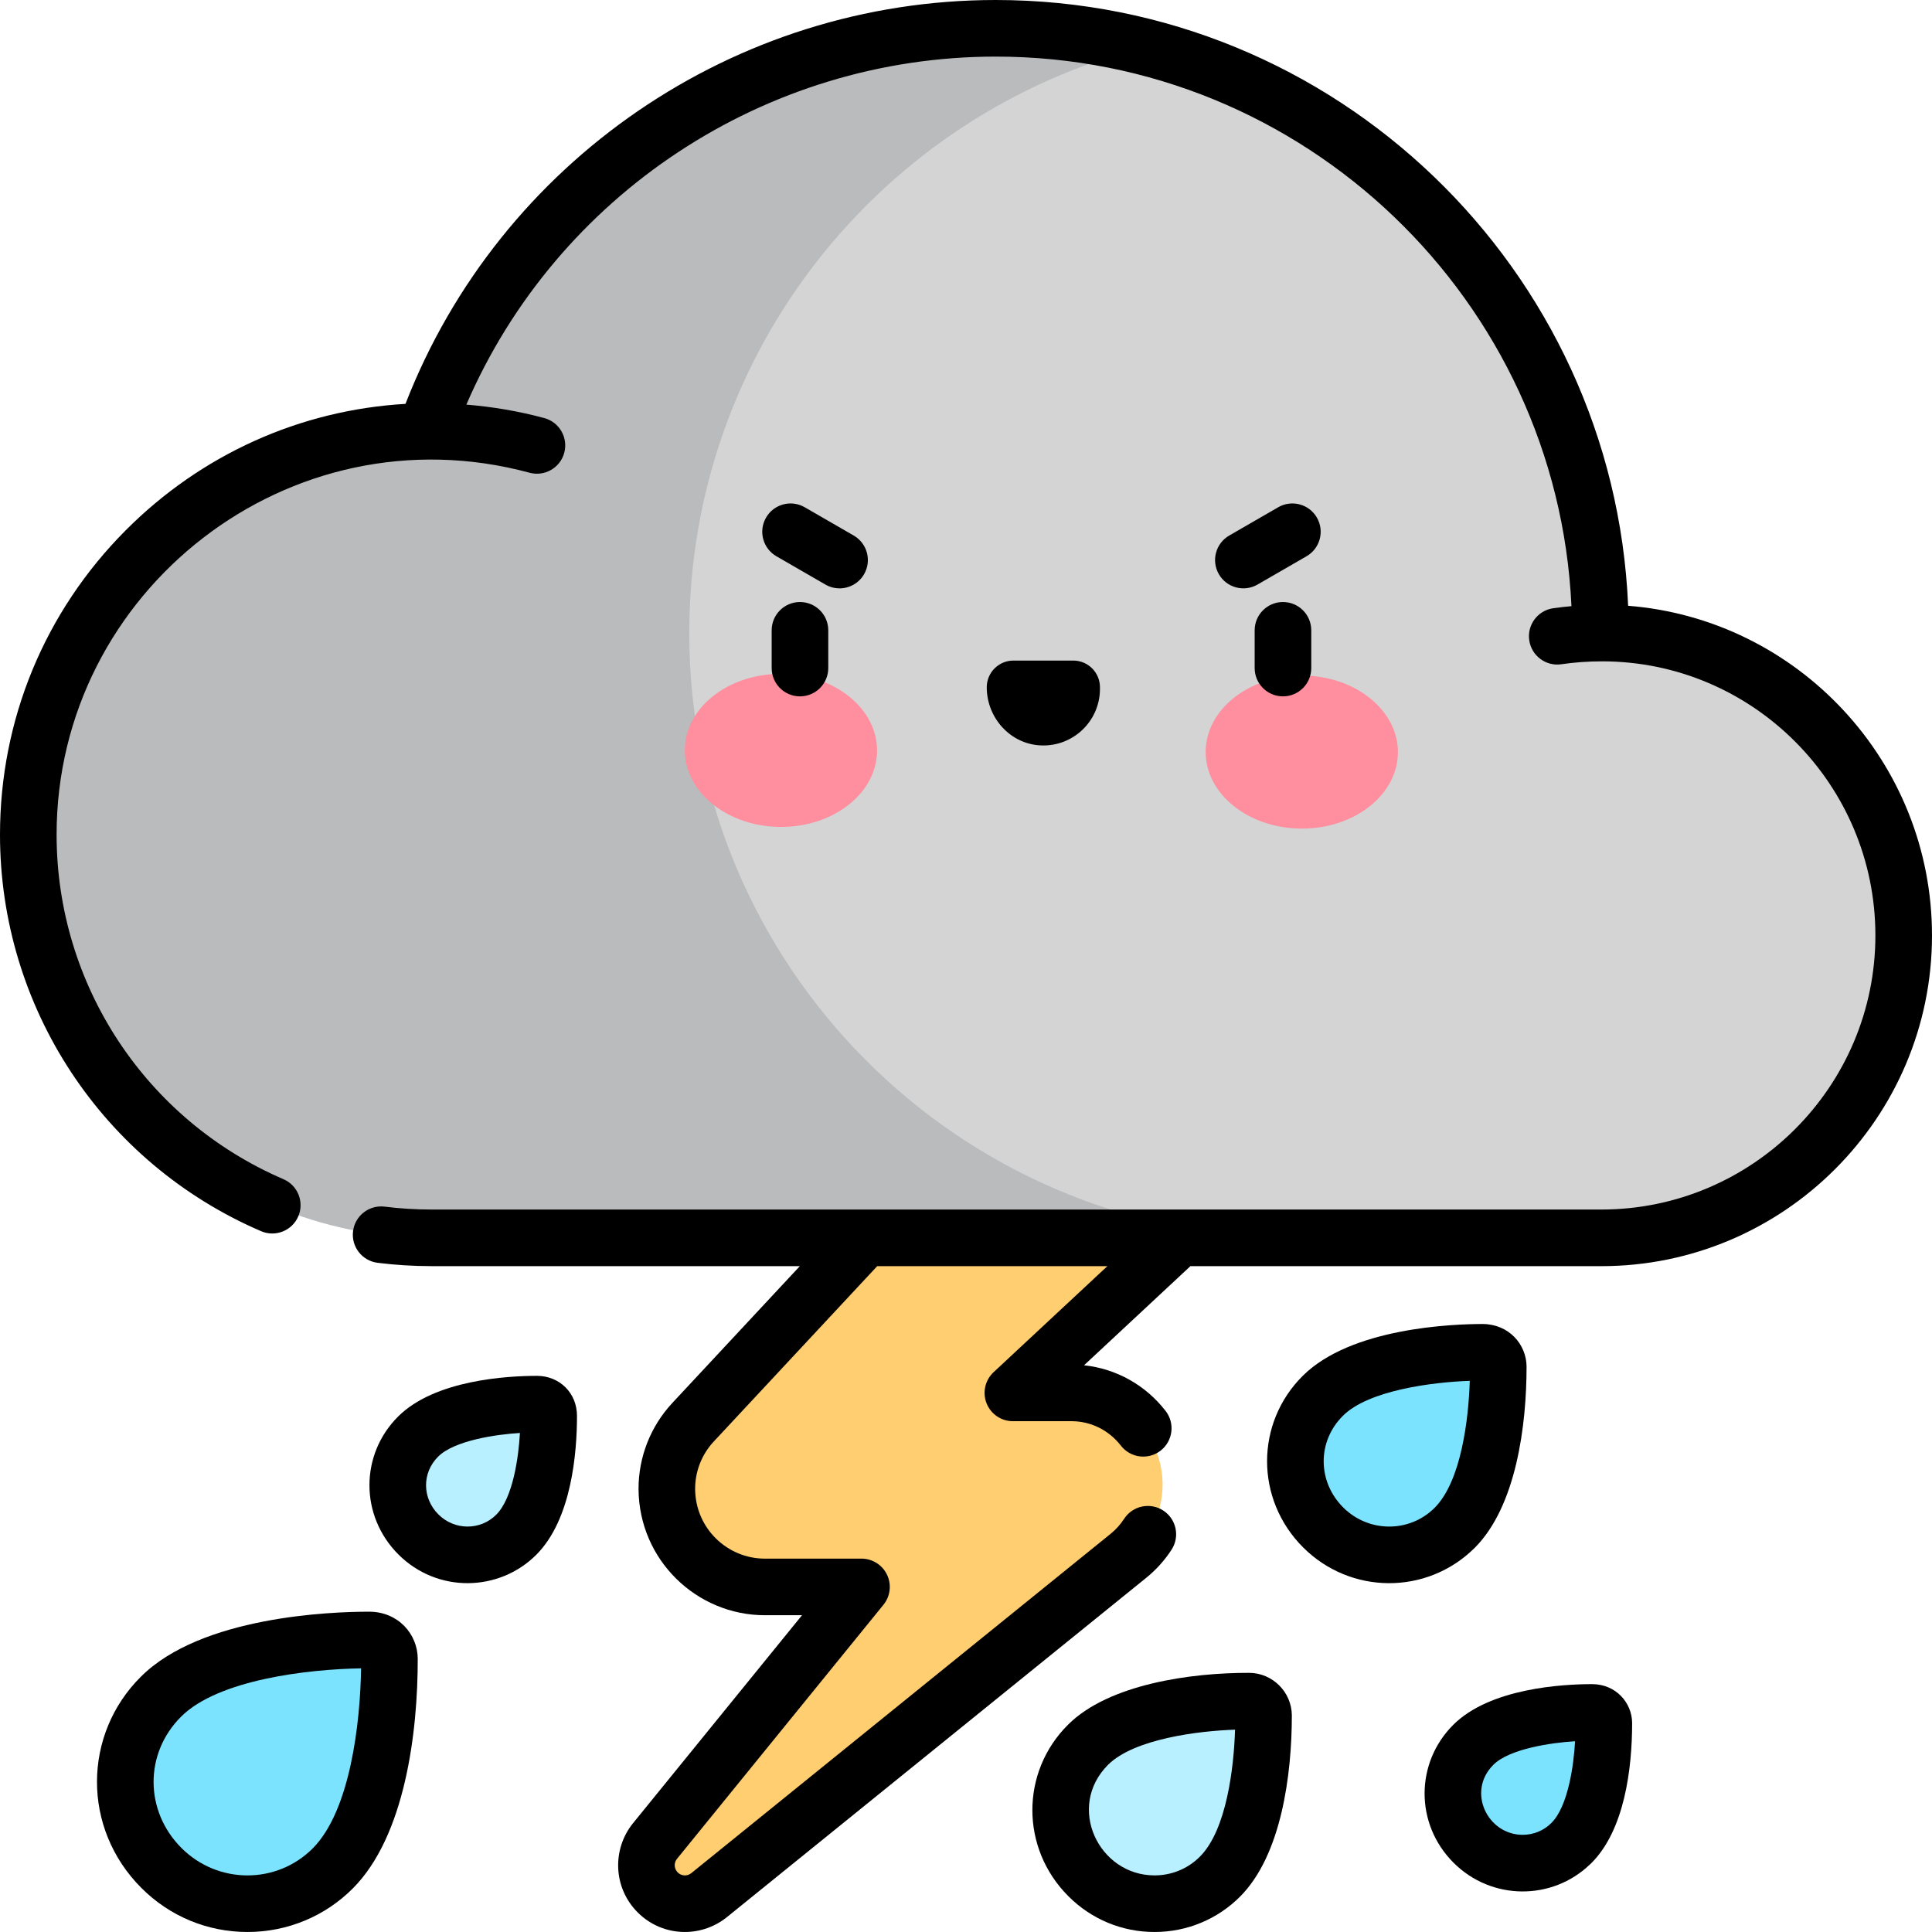 <svg id="Layer_1" enable-background="new 0 0 497 497" height="512" viewBox="0 0 497 497" width="512" xmlns="http://www.w3.org/2000/svg"><path d="m275.927 358.317h-15.363c8.79-8.192 34.492-32.144 43.207-40.266l-41.887-41.887-83.62 89.729c-4.241 4.572-6.803 10.717-6.721 17.444.17 13.917 11.59 25.062 25.507 24.892h24.566l-53.104 65.352c-3.198 3.936-2.903 9.653.682 13.238 3.581 3.581 9.287 3.881 13.223.695l107.963-87.364c5.18-4.235 8.602-10.716 8.69-17.929.159-12.94-10.203-23.745-23.143-23.904z" fill="#ffce71"/><path d="m294.492 12.051c-12.272-3.112-25.118-4.77-38.345-4.77-67.732 0-125.343 43.289-146.705 103.705v.007c-55.67.737-102.161 46.214-102.161 103.722 0 57.281 46.435 103.716 103.717 103.716h220.695z" fill="#b9bbbc"/><path d="m411.7 162.852c-.004-72.848-49.947-133.742-117.208-150.801-67.354 17.101-117.182 78.132-117.182 150.807 0 85.526 69.009 154.924 154.382 155.573h80.24c42.961 0 77.787-34.827 77.787-77.788 0-43.523-35.57-78.018-78.019-77.791z" fill="#d4d4d5"/><ellipse cx="200.915" cy="193.053" fill="#ff8e9e" rx="19.689" ry="24.725" transform="matrix(.003 -1 1 .003 7.24 393.368)"/><ellipse cx="334.914" cy="193.487" fill="#ff8e9e" rx="19.689" ry="24.725" transform="matrix(.003 -1 1 .003 140.389 527.8)"/><path d="m132.8 394.803.008.008c6.754-6.754 8.366-21.275 8.34-30.822v-.016c-.014-1.519-1.254-2.754-2.773-2.758-9.398-.026-24.205 1.725-30.822 8.34h-.001l.008.008c-7.129 7.129-6.867 18.226.073 25.165 6.972 6.975 18.238 7.003 25.167.075z" fill="#b9f0ff"/><path d="m374.203 393.022.011.011c9.078-9.078 11.246-28.595 11.211-41.427v-.021c-.017-2.041-1.686-3.701-3.728-3.707-12.633-.035-32.535 2.318-41.427 11.21l-.001.001.011.011c-9.582 9.582-9.229 24.497.098 33.825 9.37 9.371 24.513 9.409 33.825.097z" fill="#7ce3ff"/><path d="m95.326 421.883c-16.448-.045-42.36 3.018-53.937 14.595l-.001.001.014.014c-12.475 12.475-12.017 31.894.128 44.04 12.201 12.203 31.917 12.253 44.041.128l.014.014c11.82-11.82 14.642-37.231 14.596-53.937v-.027c-.024-2.66-2.196-4.821-4.855-4.828z" fill="#7ce3ff"/><path d="m321.314 437.618c-12.633-.035-32.535 2.318-41.427 11.21l-.001.001.011.011c-9.582 9.582-9.229 24.497.098 33.825 9.371 9.372 24.513 9.411 33.826.098l.011.011c9.078-9.078 11.246-28.595 11.211-41.427v-.021c-.019-2.042-1.687-3.703-3.729-3.708z" fill="#b9f0ff"/><path d="m409.806 440.518c-9.398-.026-24.205 1.725-30.822 8.34h-.001l.008.008c-7.129 7.129-6.867 18.226.073 25.165 6.973 6.974 18.238 7.002 25.166.073l.008.008c6.754-6.754 8.366-21.275 8.34-30.822v-.016c-.012-1.517-1.253-2.752-2.772-2.756z" fill="#7ce3ff"/><path d="m418.83 155.833c-3.692-86.553-75.253-155.833-162.684-155.833-67.23 0-127.625 41.548-151.838 103.893-27.146 1.584-52.542 13.024-71.98 32.533-20.847 20.924-32.328 48.727-32.328 78.287 0 44.412 26.364 84.451 67.165 102.006 3.694 1.587 7.976-.117 9.565-3.811s-.116-7.975-3.81-9.565c-35.452-15.253-58.36-50.043-58.36-88.63 0-62.748 59.949-109.78 121.664-93.105 3.879 1.049 7.878-1.246 8.928-5.129 1.049-3.882-1.247-7.878-5.129-8.928-6.546-1.769-13.264-2.917-20.056-3.462 23.286-53.939 76.801-89.53 136.179-89.53 79.434 0 144.475 62.804 148.107 141.372-1.577.141-3.15.312-4.706.539-3.979.581-6.733 4.277-6.151 8.256.581 3.978 4.277 6.734 8.256 6.151 3.373-.492 6.832-.743 10.28-.743.037 0 .072-.005.109-.006h.075c38.777 0 70.323 31.632 70.323 70.513 0 38.879-31.629 70.508-70.508 70.508h-300.935c-.008 0-.015 0-.021 0-4.021 0-8.068-.25-12.029-.745-3.99-.494-7.627 2.334-8.125 6.324-.497 3.99 2.334 7.627 6.324 8.125 4.556.568 9.209.856 13.83.856h.023 94.761l-32.832 35.231c-5.588 6.024-8.665 13.865-8.665 22.081.108 18.368 15.025 32.489 32.476 32.489l9.584-.003-43.458 53.481c-5.444 6.703-5.161 16.634 1.184 22.977 3.244 3.245 7.559 5.032 12.149 5.032 3.918 0 7.753-1.357 10.803-3.824l107.991-87.389c2.486-2.033 4.635-4.431 6.39-7.133 2.191-3.372 1.234-7.88-2.137-10.072-3.372-2.193-7.88-1.234-10.071 2.137-.935 1.438-2.078 2.715-3.369 3.771l-107.964 87.369c-.596.482-1.224.584-1.645.584-2.19 0-3.427-2.551-2.033-4.267l53.104-65.351c1.771-2.179 2.131-5.184.923-7.719-1.207-2.536-3.764-4.152-6.574-4.152h-24.567c-.044 0-.087 0-.132.001l-.182.002c-9.551 0-17.847-7.711-17.915-17.929 0-4.531 1.698-8.857 4.769-12.167l42.072-45.145h59.211l-29.272 27.281c-2.188 2.039-2.906 5.209-1.81 7.993 1.096 2.783 3.783 4.613 6.775 4.613l15.274-.001c4.894.061 9.453 2.353 12.507 6.289 2.466 3.177 7.04 3.753 10.215 1.289 3.177-2.465 3.755-7.038 1.29-10.215-5.183-6.679-12.688-10.862-20.981-11.748l27.363-25.5h105.701c46.906 0 85.068-38.161 85.068-85.068-.002-44.648-34.492-81.37-78.171-84.813z"/><path d="m205.789 154.868c-4.021 0-7.28 3.26-7.28 7.28v9.707c0 4.021 3.26 7.28 7.28 7.28s7.28-3.26 7.28-7.28v-9.707c0-4.021-3.26-7.28-7.28-7.28z"/><path d="m330.038 154.868c-4.021 0-7.28 3.26-7.28 7.28v9.707c0 4.021 3.26 7.28 7.28 7.28 4.021 0 7.28-3.26 7.28-7.28v-9.707c.001-4.021-3.259-7.28-7.28-7.28z"/><path d="m222.281 147.712c2.01-3.482.817-7.935-2.665-9.945l-12.609-7.28c-3.482-2.01-7.935-.818-9.945 2.665-2.01 3.482-.817 7.935 2.665 9.945l12.609 7.28c1.146.662 2.399.977 3.633.977 2.516-.001 4.964-1.307 6.312-3.642z"/><path d="m338.765 133.151c-2.011-3.483-6.464-4.674-9.945-2.665l-12.609 7.28c-3.482 2.01-4.675 6.463-2.665 9.945 2.011 3.485 6.466 4.673 9.945 2.665l12.609-7.28c3.482-2.01 4.676-6.463 2.665-9.945z"/><path d="m138.178 353.933c-7.607 0-26.323 1.021-35.774 10.475-9.79 9.751-9.875 25.509.082 35.469 9.988 9.987 25.869 9.681 35.47.081 9.112-9.113 10.473-26.306 10.473-35.742-.01-5.928-4.512-10.247-10.251-10.283zm-10.527 35.721c-4.08 4.08-10.728 4.069-14.869-.072-4.165-4.165-4.294-10.651-.075-14.869 4.156-4.156 14.944-5.727 21.042-6.087-.334 6.138-1.774 16.706-6.098 21.028z"/><path d="m392.704 351.524c-.048-5.674-4.522-10.891-11.279-10.928-7.733 0-33.924.962-46.304 13.344-12.181 12.09-12.307 31.716.108 44.13 12.118 12.12 31.783 12.368 44.133.11 10.684-10.687 13.342-31.487 13.342-46.656zm-23.65 36.35c-6.468 6.468-16.989 6.443-23.529-.1-6.575-6.573-6.753-16.875-.098-23.528 6.575-6.645 23.283-8.712 32.665-9.031-.296 9.748-2.182 25.803-9.038 32.659z"/><path d="m94.972 414.6c-9.854 0-43.211 1.207-58.733 16.73-14.914 14.814-15.237 38.97.141 54.348 7.299 7.3 16.988 11.319 27.285 11.319 10.353 0 19.984-4.094 27.066-11.177 13.449-13.449 16.765-40.162 16.728-59.177-.054-6.25-4.988-12.023-12.487-12.043zm-14.549 60.912c-9.268 9.265-24.357 9.261-33.746-.129-9.459-9.459-9.609-24.262-.127-33.743 9.565-9.608 32.832-12.245 46.335-12.463-.202 13.845-2.731 36.604-12.462 46.335z"/><path d="m321.314 430.337c-14.792-.05-36.1 2.867-46.575 13.343-12.206 12.158-12.271 31.752.109 44.129 5.925 5.925 13.792 9.19 22.15 9.19 8.499 0 16.291-3.389 21.982-9.08 10.68-10.681 13.342-31.466 13.342-46.66-.053-6.022-5.007-10.922-11.008-10.922zm-12.642 47.276c-3.111 3.111-7.258 4.825-11.675 4.825-14.362 0-22.806-17.6-11.952-28.454 6.697-6.661 23.194-8.715 32.666-9.032-.296 9.692-2.17 25.793-9.039 32.661z"/><path d="m409.603 433.237c-7.605 0-26.316 1.021-35.767 10.475-9.794 9.794-9.875 25.509.081 35.468 9.755 9.753 25.36 9.808 35.118.411.121-.105.238-.215.352-.329 8.453-8.453 10.473-24.045 10.473-36.05-.046-5.186-4.151-9.939-10.257-9.975zm-10.521 35.718c-1.963 1.963-4.581 3.045-7.37 3.045-9.07 0-14.443-11.119-7.573-17.986 4.058-4.115 14.855-5.721 21.041-6.086-.339 6.25-1.83 16.819-6.098 21.027z"/><path d="m282.959 177.21v-.412c0-3.794-3.075-6.869-6.869-6.869h-15.383c-3.793 0-6.869 3.075-6.869 6.869 0 7.84 6.025 14.587 13.857 14.955 8.362.395 15.264-6.268 15.264-14.543z"/></svg>